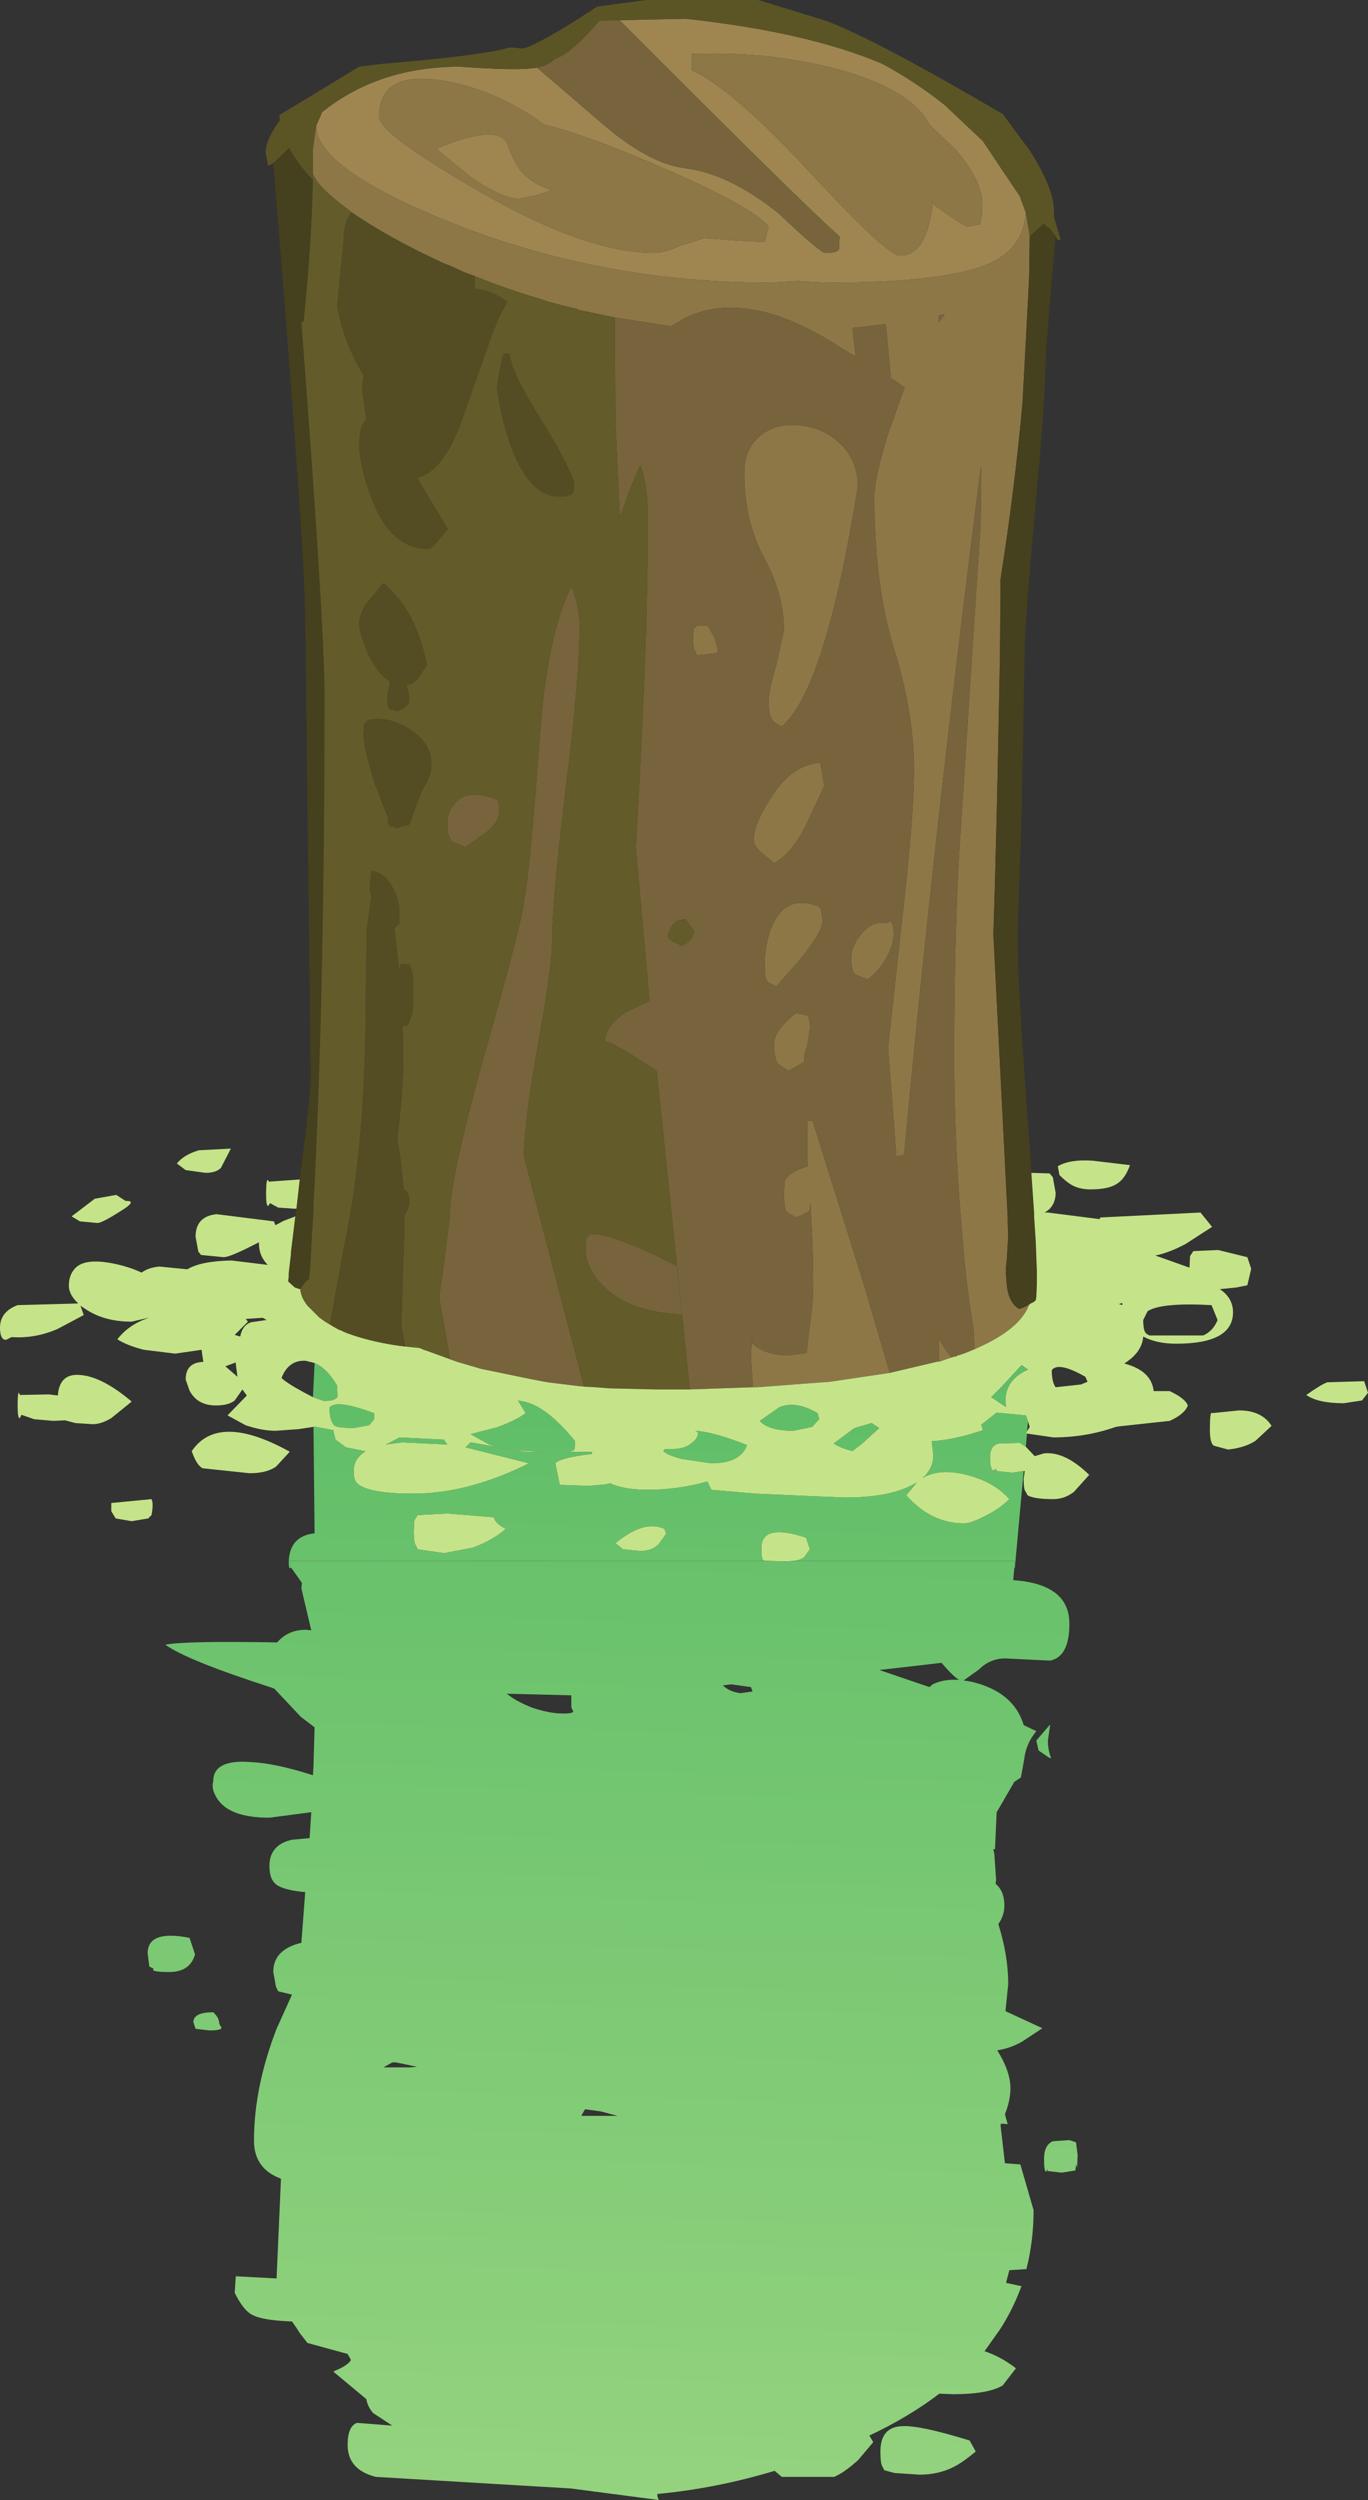 <?xml version="1.0" encoding="UTF-8" standalone="no"?>
<svg xmlns:ffdec="https://www.free-decompiler.com/flash" xmlns:xlink="http://www.w3.org/1999/xlink" ffdec:objectType="shape" height="226.8px" width="124.15px" xmlns="http://www.w3.org/2000/svg">
  <rect width="100%" height="100%" fill="#333333" stroke="none"/>
  <g transform="matrix(1.0, 0.0, 0.0, 1.0, 56.8, 220.05)">
    <path d="M36.4 -90.0 L36.3 -88.8 35.75 -89.15 33.9 -89.1 Q33.05 -88.95 33.05 -87.85 33.05 -86.75 33.35 -86.65 L33.6 -86.8 33.65 -86.6 35.05 -86.45 36.1 -86.6 35.3 -77.8 35.25 -77.8 35.3 -78.45 15.3 -78.45 Q15.85 -78.55 16.15 -78.75 L16.7 -79.5 16.35 -80.55 Q12.3 -81.9 12.3 -79.6 12.3 -78.55 12.5 -78.5 L12.65 -78.45 -30.55 -78.45 -30.35 -77.8 -30.55 -77.8 -30.6 -78.2 Q-30.6 -80.7 -28.25 -80.95 L-28.35 -90.6 -28.35 -90.65 -26.5 -90.3 -26.55 -90.25 -26.35 -89.45 -25.4 -88.75 -23.65 -88.4 -23.6 -88.4 Q-24.7 -87.75 -24.7 -86.6 -24.7 -85.75 -24.35 -85.45 -23.3 -84.55 -19.3 -84.55 -14.3 -84.55 -8.8 -87.3 L-14.55 -88.75 -14.1 -89.2 -9.15 -88.35 -7.45 -88.35 Q-11.15 -88.45 -12.5 -89.05 L-14.1 -89.95 -11.75 -90.55 Q-10.05 -91.15 -9.1 -91.85 L-9.55 -92.6 -9.8 -93.0 -9.25 -92.9 Q-7.15 -92.45 -4.6 -89.3 L-4.65 -88.6 Q-4.75 -88.35 -5.5 -88.35 L-3.05 -88.35 -3.1 -88.15 Q-6.0 -87.8 -6.4 -87.3 L-6.0 -85.35 -3.45 -85.25 -1.75 -85.4 -1.45 -85.5 Q-0.2 -84.9 2.0 -84.9 4.7 -84.9 7.4 -85.65 L7.5 -85.45 7.75 -84.9 11.8 -84.55 16.2 -84.35 19.9 -84.2 Q23.9 -84.2 26.0 -85.35 L26.4 -85.55 25.45 -84.4 Q27.7 -81.85 30.7 -81.85 31.3 -81.85 32.55 -82.5 33.9 -83.15 34.8 -84.05 33.3 -85.75 30.5 -86.35 28.3 -86.8 26.9 -85.95 27.9 -86.8 27.9 -88.05 L27.75 -89.3 Q29.75 -89.45 31.75 -90.1 L32.4 -90.3 32.25 -90.8 33.65 -91.9 36.3 -91.65 36.5 -91.1 36.4 -90.2 36.3 -90.05 36.4 -90.0 M35.9 -96.2 L35.95 -96.2 36.5 -95.8 Q34.45 -94.9 34.45 -92.95 L34.5 -92.4 33.15 -93.3 34.05 -94.2 35.9 -96.2 M20.55 -88.4 L19.9 -88.6 Q19.2 -88.85 18.85 -89.1 L20.75 -90.5 22.3 -90.95 23.0 -90.5 21.4 -89.05 20.55 -88.4 M13.95 -92.4 Q15.45 -93.0 17.4 -91.85 L17.55 -91.3 16.9 -90.6 15.2 -90.25 Q12.95 -90.25 12.15 -91.15 L13.95 -92.4 M3.65 -80.9 L3.5 -81.35 Q1.65 -82.2 -0.95 -80.05 L-0.25 -79.5 1.3 -79.35 Q2.4 -79.35 3.0 -80.0 L3.65 -80.9 M5.05 -87.7 Q3.75 -88.05 3.4 -88.4 L3.55 -88.6 4.25 -88.6 Q5.4 -88.6 6.05 -89.2 6.55 -89.6 6.55 -90.1 L6.3 -90.25 Q8.0 -90.15 11.0 -88.95 10.4 -87.3 7.75 -87.3 L5.05 -87.7 M-28.25 -96.4 Q-27.15 -95.95 -26.2 -94.35 L-26.2 -93.85 -26.15 -93.4 Q-26.3 -92.95 -27.4 -92.95 L-28.4 -93.3 -28.25 -96.4 M-10.9 -81.35 Q-11.95 -81.9 -11.95 -82.4 L-16.25 -82.75 -18.9 -82.6 -19.2 -82.1 -19.25 -81.1 Q-19.25 -80.05 -19.05 -79.85 L-18.9 -79.5 -16.5 -79.15 -13.9 -79.65 Q-12.1 -80.3 -10.9 -81.35 M-16.5 -89.45 L-16.45 -89.35 -16.2 -89.0 -20.3 -89.2 -21.8 -89.0 -21.3 -89.25 -20.55 -89.65 -16.5 -89.45 M-26.9 -92.35 Q-26.35 -93.15 -22.85 -91.85 L-22.85 -91.3 -23.3 -90.75 -24.7 -90.5 Q-26.45 -90.5 -26.55 -90.85 -26.9 -91.3 -26.9 -92.35" fill="url(#gradient0)" fill-rule="evenodd" stroke="none"/>
    <path d="M-28.1 -208.65 L-27.6 -209.8 -27.6 -209.85 Q-22.45 -214.0 -15.05 -214.0 -10.25 -213.65 -8.55 -213.85 L-8.05 -213.9 -2.1 -208.8 Q2.0 -205.25 5.3 -204.8 9.4 -204.3 13.9 -200.65 17.65 -197.1 18.1 -197.1 19.2 -197.1 19.35 -197.45 L19.4 -198.6 Q16.2 -201.4 -0.55 -218.2 L-1.45 -218.2 5.4 -218.35 Q16.5 -217.15 23.3 -214.25 26.25 -212.65 28.9 -210.55 L32.4 -207.25 34.4 -204.25 35.75 -202.25 35.95 -201.7 36.3 -200.75 Q36.05 -197.6 33.2 -196.25 29.3 -194.4 18.25 -194.4 L15.6 -194.55 13.2 -194.4 Q-2.2 -194.4 -15.85 -199.85 -28.1 -204.75 -28.1 -208.65 M10.35 -198.2 L12.6 -198.1 12.95 -199.5 Q11.5 -201.25 3.85 -204.6 -3.3 -207.75 -7.4 -208.75 -11.8 -211.95 -16.7 -212.75 -22.4 -213.65 -22.4 -209.45 -22.4 -207.95 -13.5 -202.8 -3.7 -197.1 2.6 -197.1 3.5 -197.1 4.9 -197.75 L7.15 -198.45 10.35 -198.2 M6.0 -215.15 L6.0 -213.65 Q9.6 -212.1 16.95 -204.15 23.7 -196.85 24.9 -196.85 27.2 -196.85 27.8 -201.2 L27.9 -202.35 27.85 -201.55 Q30.65 -199.5 31.05 -199.5 L32.15 -199.7 32.2 -199.9 32.3 -200.45 32.35 -201.5 Q32.35 -203.65 29.95 -206.45 L27.55 -208.75 Q26.05 -211.7 20.15 -213.5 13.55 -215.45 6.0 -215.15 M-17.2 -206.55 Q-11.65 -208.9 -10.75 -207.0 -10.3 -205.65 -9.75 -204.85 -8.8 -203.45 -6.7 -202.8 L-8.05 -202.35 -9.8 -202.0 Q-11.55 -202.2 -14.15 -204.05 L-17.2 -206.55" fill="#9f8651" fill-rule="evenodd" stroke="none"/>
    <path d="M-28.4 -204.25 L-28.4 -206.55 -28.1 -208.65 Q-28.1 -204.75 -15.85 -199.85 -2.2 -194.4 13.2 -194.4 L15.6 -194.55 18.25 -194.4 Q29.3 -194.4 33.2 -196.25 36.05 -197.6 36.3 -200.75 L36.65 -198.65 36.65 -198.6 36.6 -194.85 36.0 -183.55 Q35.3 -175.75 34.0 -167.5 L34.0 -167.1 34.0 -166.45 34.0 -166.3 33.95 -160.9 33.95 -160.55 33.7 -148.1 33.5 -140.1 33.35 -135.3 34.45 -113.6 34.65 -109.65 34.65 -109.3 34.7 -107.75 34.65 -107.15 34.6 -106.2 34.55 -105.6 34.5 -105.15 34.5 -104.35 34.55 -103.75 Q34.65 -101.9 35.7 -101.3 36.05 -101.4 36.6 -101.7 35.8 -99.45 31.65 -97.65 L31.55 -99.55 Q30.95 -102.9 30.55 -107.7 29.85 -115.55 29.8 -123.45 29.8 -137.0 30.4 -144.9 L32.2 -172.6 32.25 -177.55 32.2 -177.6 Q27.85 -143.45 25.25 -115.3 L24.55 -115.15 23.8 -125.0 25.0 -136.0 Q26.15 -145.9 26.15 -150.15 26.15 -155.35 24.35 -161.15 22.55 -166.95 22.55 -175.0 22.55 -176.6 23.8 -180.7 L25.3 -184.9 26.0 -184.4 24.45 -185.5 24.05 -185.75 23.6 -190.65 20.55 -190.3 20.85 -187.7 19.6 -188.45 Q11.05 -194.05 5.25 -191.15 L4.1 -190.45 -1.0 -191.25 -4.35 -191.95 -4.35 -192.0 -5.8 -192.35 -7.25 -192.75 -7.5 -192.85 -8.0 -193.0 Q-10.9 -193.85 -13.7 -195.0 L-14.65 -195.35 -15.75 -195.85 -16.6 -196.2 Q-21.5 -198.45 -24.9 -200.8 L-25.35 -201.15 Q-27.9 -203.05 -28.4 -204.25 M6.0 -215.15 Q13.55 -215.45 20.15 -213.5 26.05 -211.7 27.55 -208.75 L29.95 -206.45 Q32.35 -203.65 32.35 -201.5 L32.3 -200.45 32.2 -199.9 32.15 -199.7 31.05 -199.5 Q30.65 -199.5 27.85 -201.55 L27.9 -202.35 27.8 -201.2 Q27.2 -196.85 24.9 -196.85 23.7 -196.85 16.95 -204.15 9.6 -212.1 6.0 -213.65 L6.0 -215.15 M10.35 -198.2 L7.15 -198.45 4.9 -197.75 Q3.5 -197.1 2.6 -197.1 -3.7 -197.1 -13.5 -202.8 -22.4 -207.95 -22.4 -209.45 -22.4 -213.65 -16.7 -212.75 -11.8 -211.95 -7.4 -208.75 -3.3 -207.75 3.85 -204.6 11.5 -201.25 12.95 -199.5 L12.6 -198.1 10.35 -198.2 M28.4 -191.45 L28.4 -190.8 28.95 -191.55 28.4 -191.45 M15.9 -181.45 Q18.0 -181.2 19.45 -179.8 21.05 -178.25 21.05 -175.95 18.1 -157.5 14.15 -154.15 13.45 -154.45 13.25 -154.8 12.95 -155.25 12.95 -156.5 12.95 -157.35 13.65 -159.7 L14.35 -162.9 Q14.35 -166.1 12.55 -169.45 10.75 -172.8 10.75 -177.1 10.75 -179.45 12.35 -180.65 13.8 -181.7 15.9 -181.45 M6.45 -163.3 L7.4 -163.3 8.0 -162.3 8.3 -161.3 8.3 -160.8 6.45 -160.6 6.3 -160.95 Q6.1 -161.15 6.1 -162.2 L6.15 -163.15 Q6.3 -163.0 6.45 -163.3 M18.0 -148.75 L16.2 -144.9 Q14.9 -142.5 13.45 -141.75 L12.15 -142.85 Q11.6 -143.4 11.6 -143.85 11.6 -145.25 13.15 -147.65 15.05 -150.7 17.65 -150.85 L18.0 -148.75 M23.95 -136.45 Q24.3 -136.4 24.3 -135.3 24.3 -134.25 23.55 -133.0 22.85 -131.85 21.95 -131.2 L20.8 -131.65 Q20.45 -132.0 20.45 -133.15 20.45 -134.2 21.35 -135.3 22.4 -136.55 23.6 -136.3 L23.95 -136.45 M17.7 -137.6 L17.85 -136.55 Q17.85 -135.5 15.75 -132.95 L13.65 -130.55 12.9 -130.95 Q12.6 -131.2 12.6 -132.3 12.6 -134.85 13.5 -136.5 14.8 -138.9 17.5 -137.8 L17.7 -137.6 M15.45 -128.15 L16.4 -127.95 Q16.7 -127.85 16.7 -126.75 L16.45 -125.15 Q16.15 -124.5 16.15 -123.7 L14.75 -122.9 13.8 -123.55 Q13.45 -124.1 13.45 -125.3 13.45 -126.6 15.45 -128.15 M11.55 -94.2 L11.5 -94.65 11.35 -97.0 11.45 -98.8 11.45 -98.2 Q12.6 -97.1 14.75 -97.1 L16.4 -97.3 16.95 -101.85 Q17.1 -105.0 16.75 -110.9 L16.7 -110.25 16.25 -109.95 15.45 -109.6 14.6 -110.1 Q14.35 -110.5 14.35 -111.7 L14.4 -112.9 Q14.75 -113.7 16.5 -114.25 L16.55 -114.25 16.5 -114.45 16.5 -118.35 16.95 -118.35 21.6 -103.5 23.95 -95.5 18.55 -94.7 11.95 -94.2 11.55 -94.2 M28.4 -96.55 L28.4 -98.1 28.45 -98.65 28.45 -98.6 Q28.9 -97.6 29.6 -96.9 L29.4 -96.85 28.4 -96.5 28.4 -96.55 M-17.2 -206.55 L-14.15 -204.05 Q-11.55 -202.2 -9.8 -202.0 L-8.05 -202.35 -6.7 -202.8 Q-8.8 -203.45 -9.75 -204.85 -10.3 -205.65 -10.75 -207.0 -11.65 -208.9 -17.2 -206.55" fill="#8d7747" fill-rule="evenodd" stroke="none"/>
    <path d="M-32.0 -205.25 L-30.55 -206.65 -30.4 -206.35 Q-29.45 -204.75 -28.4 -203.75 -28.55 -197.5 -29.25 -190.9 L-29.45 -190.8 Q-27.35 -163.35 -27.35 -156.95 -27.35 -130.9 -28.25 -112.65 L-28.35 -110.9 -28.35 -110.2 -28.5 -107.85 -28.65 -105.0 -28.7 -104.6 -28.75 -104.0 -28.9 -103.9 -29.15 -103.7 -29.2 -103.6 -29.55 -103.1 -29.6 -103.1 -30.05 -103.25 -30.65 -103.8 -30.6 -104.25 -30.6 -104.55 -30.4 -106.25 -30.4 -106.45 -30.0 -109.7 -29.9 -110.4 -29.6 -113.05 -29.55 -113.45 Q-28.6 -120.85 -28.6 -122.35 L-29.1 -163.65 Q-29.1 -170.0 -32.0 -205.25 M36.65 -198.6 L37.9 -199.75 38.6 -199.2 39.0 -198.6 38.65 -194.6 38.1 -187.9 Q38.1 -184.15 37.15 -173.85 36.2 -163.5 36.2 -161.2 L35.9 -145.75 35.55 -135.4 Q35.55 -130.75 36.45 -118.85 L36.8 -113.65 37.05 -110.0 37.05 -109.7 37.2 -107.4 37.25 -106.05 37.3 -104.75 37.3 -103.55 37.25 -102.4 37.2 -102.1 37.1 -102.0 36.95 -101.9 36.75 -101.8 36.6 -101.7 Q36.05 -101.4 35.7 -101.3 34.65 -101.9 34.55 -103.75 L34.5 -104.35 34.5 -105.15 34.55 -105.6 34.6 -106.2 34.65 -107.15 34.7 -107.75 34.65 -109.3 34.65 -109.65 34.45 -113.6 33.35 -135.3 33.5 -140.1 33.7 -148.1 33.95 -160.55 33.95 -160.9 34.0 -166.3 34.0 -166.45 34.0 -167.1 34.0 -167.5 Q35.3 -175.75 36.0 -183.55 L36.6 -194.85 36.65 -198.6" fill="#45401d" fill-rule="evenodd" stroke="none"/>
    <path d="M-32.0 -205.25 L-32.2 -205.15 -32.45 -205.0 -32.7 -206.2 Q-32.7 -207.35 -31.4 -209.15 L-31.45 -209.6 -30.05 -210.45 -24.2 -214.0 -22.2 -214.25 Q-13.15 -215.0 -10.7 -215.7 L-10.5 -215.75 -9.45 -215.65 Q-8.6 -215.65 -4.3 -218.35 L-2.6 -219.45 1.85 -220.05 12.0 -220.05 18.2 -218.15 Q22.7 -216.45 34.2 -209.7 L36.65 -206.4 Q38.85 -202.95 38.85 -200.9 L38.85 -200.35 39.4 -198.5 39.45 -198.3 39.2 -198.25 39.0 -198.6 38.6 -199.2 37.9 -199.75 36.65 -198.6 36.65 -198.65 36.3 -200.75 35.95 -201.7 35.75 -202.25 34.4 -204.25 32.4 -207.25 28.9 -210.55 Q26.25 -212.65 23.3 -214.25 16.5 -217.15 5.4 -218.35 L-1.45 -218.2 -2.4 -218.15 -3.25 -217.2 Q-5.2 -215.1 -6.45 -214.7 L-6.5 -214.65 -6.55 -214.6 -6.6 -214.55 Q-7.15 -214.1 -8.05 -213.9 L-8.55 -213.85 Q-10.25 -213.65 -15.05 -214.0 -22.45 -214.0 -27.6 -209.85 L-27.6 -209.8 -28.1 -208.65 -28.4 -206.55 -28.4 -204.25 -28.4 -203.75 Q-29.45 -204.75 -30.4 -206.35 L-30.55 -206.65 -32.0 -205.25" fill="#5b5526" fill-rule="evenodd" stroke="none"/>
    <path d="M-8.05 -213.9 Q-7.15 -214.1 -6.6 -214.55 L-6.55 -214.6 -6.5 -214.65 -6.45 -214.7 Q-5.2 -215.1 -3.25 -217.2 L-2.4 -218.15 -1.45 -218.2 -0.55 -218.2 Q16.2 -201.4 19.4 -198.6 L19.35 -197.45 Q19.2 -197.1 18.1 -197.1 17.65 -197.1 13.9 -200.65 9.4 -204.3 5.3 -204.8 2.0 -205.25 -2.1 -208.8 L-8.05 -213.9 M28.4 -191.45 L28.95 -191.55 28.4 -190.8 28.4 -191.45 M-1.0 -191.25 L4.1 -190.45 5.25 -191.15 Q11.05 -194.05 19.6 -188.45 L20.85 -187.7 20.55 -190.3 23.6 -190.65 24.05 -185.75 24.45 -185.5 26.0 -184.4 25.3 -184.9 23.8 -180.7 Q22.55 -176.6 22.55 -175.0 22.55 -166.95 24.35 -161.15 26.15 -155.35 26.15 -150.15 26.15 -145.9 25.0 -136.0 L23.8 -125.0 24.55 -115.15 25.25 -115.3 Q27.85 -143.45 32.2 -177.6 L32.25 -177.55 32.2 -172.6 30.4 -144.9 Q29.8 -137.0 29.8 -123.45 29.85 -115.55 30.55 -107.7 30.95 -102.9 31.55 -99.55 L31.65 -97.65 30.8 -97.3 30.05 -97.05 29.9 -96.95 29.9 -97.0 29.7 -96.95 29.6 -96.9 Q28.9 -97.6 28.45 -98.6 L28.45 -98.65 28.4 -98.1 28.4 -96.55 23.95 -95.5 21.6 -103.5 16.95 -118.35 16.5 -118.35 16.5 -114.45 16.55 -114.25 16.5 -114.25 Q14.75 -113.7 14.4 -112.9 L14.35 -111.7 Q14.35 -110.5 14.6 -110.1 L15.45 -109.6 16.25 -109.95 16.7 -110.25 16.75 -110.9 Q17.1 -105.0 16.95 -101.85 L16.4 -97.3 14.75 -97.1 Q12.6 -97.1 11.45 -98.2 L11.45 -98.8 11.35 -97.0 11.5 -94.65 11.55 -94.2 5.8 -94.0 3.45 -116.65 2.8 -122.9 2.25 -123.25 Q-1.9 -126.0 -1.9 -125.45 -1.9 -127.0 0.05 -128.25 L2.15 -129.25 0.9 -143.2 1.1 -146.8 Q2.0 -162.7 2.0 -173.05 2.0 -176.1 1.3 -177.85 0.3 -175.65 -0.55 -173.05 L-0.95 -181.9 -1.0 -189.45 -1.0 -191.25 M18.0 -148.75 L17.65 -150.85 Q15.05 -150.7 13.15 -147.65 11.6 -145.25 11.6 -143.85 11.6 -143.4 12.15 -142.85 L13.45 -141.75 Q14.9 -142.5 16.2 -144.9 L18.0 -148.75 M6.45 -163.3 Q6.3 -163.0 6.15 -163.15 L6.1 -162.2 Q6.1 -161.15 6.3 -160.95 L6.45 -160.6 8.3 -160.8 8.3 -161.3 8.0 -162.3 7.4 -163.3 6.45 -163.3 M15.9 -181.45 Q13.8 -181.7 12.35 -180.65 10.75 -179.45 10.75 -177.1 10.75 -172.8 12.55 -169.45 14.35 -166.1 14.35 -162.9 L13.65 -159.7 Q12.95 -157.35 12.95 -156.5 12.95 -155.25 13.25 -154.8 13.45 -154.45 14.15 -154.15 18.1 -157.5 21.05 -175.95 21.05 -178.25 19.45 -179.8 18.0 -181.2 15.9 -181.45 M17.7 -137.6 L17.5 -137.8 Q14.8 -138.9 13.5 -136.5 12.6 -134.85 12.6 -132.3 12.6 -131.2 12.9 -130.95 L13.65 -130.55 15.75 -132.95 Q17.85 -135.5 17.85 -136.55 L17.7 -137.6 M23.95 -136.45 L23.6 -136.3 Q22.4 -136.55 21.35 -135.3 20.45 -134.2 20.45 -133.15 20.45 -132.0 20.8 -131.65 L21.95 -131.2 Q22.85 -131.85 23.55 -133.0 24.3 -134.25 24.3 -135.3 24.3 -136.4 23.95 -136.45 M5.05 -134.25 Q6.05 -134.65 6.2 -135.6 L5.4 -136.65 Q4.1 -136.65 3.8 -135.05 4.0 -134.75 4.55 -134.5 L5.05 -134.25 M15.45 -128.15 Q13.45 -126.6 13.45 -125.3 13.45 -124.1 13.8 -123.55 L14.75 -122.9 16.15 -123.7 Q16.15 -124.5 16.45 -125.15 L16.7 -126.75 Q16.7 -127.85 16.4 -127.95 L15.45 -128.15 M4.65 -105.2 L5.1 -100.8 Q0.55 -101.0 -1.8 -103.15 -3.65 -104.85 -3.65 -106.75 L-3.6 -107.7 -3.3 -108.05 Q-2.15 -108.35 2.45 -106.3 L4.65 -105.2 M-4.25 -94.3 L-7.1 -94.65 -8.45 -94.9 -13.05 -95.85 -13.25 -95.9 -15.3 -96.5 -15.95 -96.75 -16.95 -102.35 -16.45 -105.9 -16.0 -109.45 Q-16.0 -113.15 -12.7 -124.85 -9.3 -136.85 -9.25 -138.3 -8.7 -141.05 -7.8 -153.35 -7.15 -162.4 -4.95 -166.85 -4.2 -165.05 -4.2 -163.1 -4.2 -158.7 -5.45 -148.55 -6.7 -138.45 -6.7 -134.4 -6.7 -132.55 -7.95 -125.4 -9.25 -118.3 -9.25 -115.15 L-3.8 -94.25 -4.25 -94.3 M-11.5 -146.35 Q-11.5 -145.5 -12.6 -144.6 L-14.55 -143.2 -15.75 -143.7 Q-16.2 -144.15 -16.2 -145.3 -16.2 -146.5 -15.4 -147.3 -14.2 -148.5 -11.85 -147.55 L-11.65 -147.45 Q-11.5 -147.4 -11.5 -146.35" fill="#77643c" fill-rule="evenodd" stroke="none"/>
    <path d="M-28.4 -203.75 L-28.4 -204.25 Q-27.9 -203.05 -25.35 -201.15 L-24.9 -200.8 Q-25.6 -199.85 -25.6 -198.4 L-26.2 -192.35 Q-25.8 -189.9 -24.7 -187.65 -24.0 -186.15 -23.2 -185.15 L-23.8 -185.95 -23.95 -184.85 -23.55 -181.95 Q-24.2 -181.6 -24.2 -179.4 -24.05 -177.55 -23.2 -175.15 -21.45 -170.25 -17.95 -170.25 -17.6 -170.25 -17.05 -171.0 L-16.15 -172.05 -18.95 -176.7 Q-16.35 -177.3 -14.55 -182.9 L-12.05 -189.95 -11.45 -191.4 -10.85 -192.5 -10.75 -192.65 Q-12.2 -193.75 -13.75 -193.85 L-13.7 -194.45 -13.7 -195.0 Q-10.9 -193.85 -8.0 -193.0 L-7.5 -192.85 -7.25 -192.75 -5.8 -192.35 -4.35 -192.0 -4.35 -191.95 -1.0 -191.25 -1.0 -189.45 -0.95 -181.9 -0.55 -173.05 Q0.3 -175.65 1.3 -177.85 2.0 -176.1 2.0 -173.05 2.0 -162.7 1.1 -146.8 L0.9 -143.2 2.15 -129.25 0.05 -128.25 Q-1.9 -127.0 -1.9 -125.45 -1.9 -126.0 2.25 -123.25 L2.8 -122.9 3.45 -116.65 5.8 -94.0 3.05 -94.0 2.65 -94.0 -1.45 -94.1 -1.5 -94.1 -2.75 -94.2 -3.7 -94.25 -4.25 -94.3 -3.8 -94.25 -9.25 -115.15 Q-9.25 -118.3 -7.95 -125.4 -6.7 -132.55 -6.7 -134.4 -6.7 -138.45 -5.45 -148.55 -4.2 -158.7 -4.2 -163.1 -4.2 -165.05 -4.95 -166.85 -7.15 -162.4 -7.8 -153.35 -8.7 -141.05 -9.25 -138.3 -9.3 -136.85 -12.7 -124.85 -16.0 -113.15 -16.0 -109.45 L-16.45 -105.9 -16.95 -102.35 -15.95 -96.75 -15.3 -96.5 -18.05 -97.5 -18.35 -97.6 -18.7 -97.75 -20.05 -97.9 -20.05 -98.0 -20.35 -99.6 -20.35 -100.55 -20.25 -104.15 -20.2 -105.65 -20.15 -106.95 -20.15 -107.25 -20.1 -108.75 -20.1 -109.75 -20.0 -109.95 Q-19.65 -110.65 -19.65 -110.9 -19.65 -112.0 -20.1 -112.1 L-20.15 -112.1 -20.5 -115.3 -20.75 -116.6 Q-20.2 -121.55 -20.2 -123.7 L-20.25 -127.0 -19.8 -127.0 -19.35 -128.2 -19.3 -130.05 -19.35 -131.8 -19.65 -132.6 -20.4 -132.6 -20.6 -131.95 -20.65 -132.65 -21.0 -135.85 -20.7 -136.15 -20.55 -136.25 -20.55 -137.35 Q-20.55 -138.35 -21.1 -139.4 -21.8 -140.85 -23.1 -141.05 L-23.25 -139.45 -23.1 -138.7 -23.5 -135.9 -23.6 -130.0 Q-23.6 -115.95 -25.6 -106.85 L-26.85 -99.9 -26.55 -99.7 -27.3 -100.15 -27.85 -100.55 -28.9 -101.6 Q-29.5 -102.35 -29.55 -103.1 L-29.2 -103.6 -29.15 -103.7 -28.9 -103.9 -28.75 -104.0 -28.7 -104.6 -28.65 -105.0 -28.5 -107.85 -28.35 -110.2 -28.35 -110.9 -28.25 -112.65 Q-27.35 -130.9 -27.35 -156.95 -27.35 -163.35 -29.45 -190.8 L-29.25 -190.9 Q-28.55 -197.5 -28.4 -203.75 M5.05 -134.25 L4.55 -134.5 Q4.0 -134.75 3.8 -135.05 4.1 -136.65 5.4 -136.65 L6.2 -135.6 Q6.05 -134.65 5.05 -134.25 M4.65 -105.2 L2.45 -106.3 Q-2.15 -108.35 -3.3 -108.05 L-3.6 -107.7 -3.65 -106.75 Q-3.65 -104.85 -1.8 -103.15 0.55 -101.0 5.1 -100.8 L4.65 -105.2 M-11.1 -187.95 L-11.4 -186.75 -11.7 -184.95 Q-11.4 -182.4 -10.55 -179.9 -8.85 -175.0 -6.0 -175.0 -4.9 -175.0 -4.75 -175.45 L-4.7 -176.3 Q-5.35 -178.25 -8.05 -182.55 -10.4 -186.35 -10.55 -187.95 L-11.1 -187.95 M-23.45 -154.7 L-23.75 -154.35 -23.8 -153.35 Q-23.8 -152.2 -22.75 -148.85 L-21.6 -145.9 -21.55 -145.3 -21.45 -145.1 -21.1 -145.1 -20.9 -144.9 -19.65 -145.25 -18.9 -147.35 -18.35 -148.6 Q-17.65 -149.7 -17.65 -150.65 -17.65 -152.75 -19.8 -154.0 -21.8 -155.15 -23.45 -154.7 M-22.0 -167.15 L-23.6 -165.25 Q-24.2 -164.2 -24.2 -163.6 -24.2 -162.5 -23.35 -160.65 -22.55 -158.9 -21.4 -158.25 L-21.65 -156.95 Q-21.65 -155.85 -21.45 -155.7 L-20.7 -155.55 Q-20.15 -155.75 -19.85 -156.1 L-19.65 -156.4 Q-19.65 -157.3 -19.95 -157.9 -19.25 -157.9 -18.7 -158.75 L-18.05 -159.75 Q-18.55 -162.0 -19.25 -163.5 -20.25 -165.65 -22.0 -167.15 M-11.5 -146.35 Q-11.5 -147.4 -11.65 -147.45 L-11.85 -147.55 Q-14.2 -148.5 -15.4 -147.3 -16.2 -146.5 -16.2 -145.3 -16.2 -144.15 -15.75 -143.7 L-14.55 -143.2 -12.6 -144.6 Q-11.5 -145.5 -11.5 -146.35 M-18.7 -97.75 L-19.05 -97.9 -19.45 -98.05 -19.1 -97.9 -18.7 -97.75" fill="#635b29" fill-rule="evenodd" stroke="none"/>
    <path d="M36.8 -113.65 L38.45 -113.6 38.75 -113.25 39.0 -111.85 Q39.0 -110.6 38.0 -110.05 L38.3 -110.05 43.0 -109.45 43.05 -109.6 52.15 -110.05 53.2 -108.75 50.8 -107.2 Q49.3 -106.4 48.05 -106.15 L51.15 -105.05 51.2 -106.1 51.5 -106.55 53.75 -106.65 56.4 -106.0 56.75 -104.95 56.4 -103.45 55.4 -103.25 53.9 -103.1 Q55.1 -102.3 55.1 -101.0 55.1 -98.15 49.95 -98.15 48.15 -98.15 46.95 -98.8 46.85 -97.4 45.3 -96.4 L45.25 -96.35 Q47.7 -95.7 47.9 -93.85 L49.35 -93.85 Q50.75 -93.2 51.0 -92.55 50.7 -91.75 49.35 -91.15 L44.75 -90.65 44.45 -90.6 Q41.75 -89.65 38.8 -89.65 L36.4 -90.0 36.3 -90.05 36.4 -90.2 36.65 -90.6 36.5 -91.1 36.3 -91.65 33.65 -91.9 32.25 -90.8 32.4 -90.3 31.75 -90.1 Q29.75 -89.45 27.75 -89.3 L27.9 -88.05 Q27.9 -86.8 26.9 -85.95 28.3 -86.8 30.5 -86.35 33.3 -85.75 34.8 -84.05 33.9 -83.15 32.55 -82.5 31.3 -81.85 30.7 -81.85 27.7 -81.85 25.45 -84.4 L26.4 -85.55 26.0 -85.35 Q23.9 -84.2 19.9 -84.2 L16.2 -84.35 11.8 -84.55 7.75 -84.9 7.5 -85.45 7.4 -85.65 Q4.7 -84.9 2.0 -84.9 -0.2 -84.9 -1.45 -85.5 L-1.75 -85.4 -3.45 -85.25 -6.0 -85.35 -6.4 -87.3 Q-6.0 -87.8 -3.1 -88.15 L-3.05 -88.35 -5.5 -88.35 Q-4.75 -88.35 -4.65 -88.6 L-4.6 -89.3 Q-7.15 -92.45 -9.25 -92.9 L-9.8 -93.0 -9.55 -92.6 -9.1 -91.85 Q-10.05 -91.15 -11.75 -90.55 L-14.1 -89.95 -12.5 -89.05 Q-11.15 -88.45 -7.45 -88.35 L-9.15 -88.35 -14.1 -89.2 -14.55 -88.75 -8.8 -87.3 Q-14.3 -84.55 -19.3 -84.55 -23.3 -84.55 -24.35 -85.45 -24.7 -85.75 -24.7 -86.6 -24.7 -87.75 -23.6 -88.4 L-23.65 -88.4 -25.4 -88.75 -26.35 -89.45 -26.55 -90.25 -26.5 -90.3 -28.35 -90.65 -28.35 -90.6 -28.4 -90.6 -29.7 -90.4 -31.8 -90.25 Q-33.0 -90.25 -34.5 -90.75 L-36.15 -91.65 -34.4 -93.45 -34.8 -94.0 -35.5 -93.0 Q-36.05 -92.55 -37.2 -92.55 -38.9 -92.55 -39.6 -93.9 L-39.95 -94.9 Q-39.95 -96.45 -38.35 -96.5 L-38.5 -97.55 -38.5 -97.6 -40.9 -97.25 -43.75 -97.6 Q-45.3 -98.0 -46.15 -98.55 -45.1 -99.9 -43.3 -100.5 L-43.35 -100.5 -44.85 -100.15 Q-47.35 -100.15 -49.05 -101.3 L-49.5 -101.6 -49.2 -100.75 -51.55 -99.5 Q-53.6 -98.6 -55.75 -98.75 L-56.25 -98.5 Q-56.8 -98.5 -56.8 -99.6 -56.8 -101.05 -55.2 -101.65 L-49.7 -101.8 Q-50.55 -102.6 -50.55 -103.4 -50.55 -104.3 -50.1 -104.85 -49.3 -105.95 -46.65 -105.45 -45.1 -105.15 -43.95 -104.6 -43.35 -105.05 -42.35 -105.15 L-39.8 -104.9 Q-38.55 -105.65 -35.8 -105.7 L-32.5 -105.3 Q-33.3 -106.1 -33.3 -107.25 L-33.3 -107.35 -33.8 -107.1 Q-35.95 -106.0 -36.5 -106.0 L-38.55 -106.2 -38.8 -106.5 -39.05 -107.85 Q-39.05 -109.7 -37.15 -109.9 L-31.95 -109.25 -31.8 -108.9 -31.05 -109.3 -30.0 -109.7 -30.4 -106.45 -30.4 -106.25 -30.6 -104.55 -30.6 -104.25 -30.65 -103.8 -30.05 -103.25 -29.6 -103.1 -29.55 -103.1 Q-29.5 -102.35 -28.9 -101.6 L-27.85 -100.55 -27.3 -100.15 -26.55 -99.7 -26.45 -99.65 -26.0 -99.4 -25.8 -99.35 -25.75 -99.3 -25.4 -99.15 Q-23.7 -98.5 -21.45 -98.1 L-20.8 -98.0 -20.45 -97.95 -20.05 -97.9 -18.7 -97.75 -18.35 -97.6 -18.05 -97.5 -15.3 -96.5 -13.25 -95.9 -13.05 -95.85 -8.45 -94.9 -7.1 -94.65 -4.25 -94.3 -3.7 -94.25 -2.75 -94.2 -1.5 -94.1 -1.45 -94.1 2.65 -94.0 3.05 -94.0 5.8 -94.0 11.55 -94.2 11.95 -94.2 18.55 -94.7 23.95 -95.5 28.4 -96.55 28.4 -96.5 29.4 -96.85 29.6 -96.9 29.7 -96.95 29.9 -97.0 29.9 -96.95 30.05 -97.05 30.8 -97.3 31.65 -97.65 Q35.8 -99.45 36.6 -101.7 L36.75 -101.8 36.95 -101.9 37.1 -102.0 37.2 -102.1 37.25 -102.4 37.3 -103.55 37.3 -104.75 37.25 -106.05 37.2 -107.4 37.05 -109.7 37.05 -110.0 36.8 -113.65 M36.3 -88.8 L37.1 -87.95 37.95 -88.2 Q39.85 -88.4 42.05 -86.25 L40.65 -84.7 Q39.8 -84.05 38.8 -84.05 37.05 -84.05 36.45 -84.4 L36.3 -84.7 Q36.1 -84.85 36.1 -85.9 L36.2 -86.6 36.1 -86.6 35.05 -86.45 33.65 -86.6 33.6 -86.8 33.35 -86.65 Q33.05 -86.75 33.05 -87.85 33.05 -88.95 33.9 -89.1 L35.75 -89.15 36.3 -88.8 M-29.9 -110.4 L-30.15 -110.4 -31.55 -110.5 -32.3 -110.9 -32.45 -110.65 Q-32.65 -110.6 -32.65 -111.7 -32.65 -113.45 -32.4 -112.85 L-29.6 -113.05 -29.9 -110.4 M39.35 -113.45 L39.2 -114.25 Q40.3 -114.9 42.4 -114.75 L45.75 -114.35 Q45.3 -113.1 44.55 -112.65 43.8 -112.15 42.15 -112.15 41.05 -112.15 40.3 -112.65 39.9 -112.9 39.35 -113.45 M47.35 -101.1 L46.95 -100.3 Q46.95 -99.25 47.25 -99.05 L47.5 -98.9 52.4 -98.9 Q53.3 -99.3 53.7 -100.3 L53.15 -101.65 Q48.6 -101.9 47.35 -101.1 M45.05 -101.65 L45.05 -101.85 44.75 -101.75 45.05 -101.65 M67.35 -93.7 L66.8 -93.0 65.15 -92.75 Q62.8 -92.75 61.75 -93.5 63.1 -94.45 63.65 -94.65 L67.0 -94.75 67.35 -93.7 M57.15 -89.35 Q56.15 -88.7 54.65 -88.55 L53.35 -88.9 Q53.0 -89.15 53.0 -90.35 53.0 -92.1 53.2 -91.85 L55.65 -92.1 Q57.7 -92.1 58.6 -90.7 L57.15 -89.35 M41.9 -94.7 L41.7 -95.15 Q39.25 -96.55 38.65 -95.75 38.65 -94.7 39.0 -94.2 L41.3 -94.45 41.9 -94.7 M35.9 -96.2 L34.05 -94.2 33.15 -93.3 34.5 -92.4 34.45 -92.95 Q34.45 -94.9 36.5 -95.8 L35.95 -96.2 35.9 -96.2 M20.55 -88.4 L21.4 -89.05 23.0 -90.5 22.3 -90.95 20.75 -90.5 18.85 -89.1 Q19.2 -88.85 19.9 -88.6 L20.55 -88.4 M13.95 -92.4 L12.15 -91.15 Q12.95 -90.25 15.2 -90.25 L16.9 -90.6 17.55 -91.3 17.4 -91.85 Q15.45 -93.0 13.95 -92.4 M5.05 -87.7 L7.75 -87.3 Q10.4 -87.3 11.0 -88.95 8.0 -90.15 6.3 -90.25 L6.55 -90.1 Q6.55 -89.6 6.05 -89.2 5.4 -88.6 4.25 -88.6 L3.55 -88.6 3.4 -88.4 Q3.75 -88.05 5.05 -87.7 M3.65 -80.9 L3.0 -80.0 Q2.4 -79.35 1.3 -79.35 L-0.25 -79.5 -0.95 -80.05 Q1.65 -82.2 3.5 -81.35 L3.65 -80.9 M15.3 -78.45 L14.5 -78.4 12.65 -78.45 12.5 -78.5 Q12.3 -78.55 12.3 -79.6 12.3 -81.9 16.35 -80.55 L16.7 -79.5 16.15 -78.75 Q15.85 -78.55 15.3 -78.45 M-47.95 -109.1 L-49.55 -109.25 -50.3 -109.7 -48.2 -111.3 -46.25 -111.65 -45.4 -111.1 Q-44.25 -111.15 -45.9 -110.15 -47.55 -109.1 -47.95 -109.1 M-36.75 -114.1 Q-37.2 -113.65 -38.15 -113.65 L-39.95 -113.9 -40.75 -114.5 Q-40.1 -115.3 -38.75 -115.7 L-35.85 -115.85 -36.75 -114.1 M-34.3 -100.15 L-35.5 -98.95 -35.0 -98.8 Q-34.8 -99.85 -34.0 -100.1 L-32.6 -100.3 -32.95 -100.5 -34.5 -100.4 -34.3 -100.15 M-18.7 -97.75 L-19.1 -97.9 -19.45 -98.05 -19.05 -97.9 -18.7 -97.75 M-16.5 -89.45 L-20.55 -89.65 -21.3 -89.25 -21.8 -89.0 -20.3 -89.2 -16.2 -89.0 -16.45 -89.35 -16.5 -89.45 M-10.9 -81.35 Q-12.1 -80.3 -13.9 -79.65 L-16.5 -79.15 -18.9 -79.5 -19.05 -79.85 Q-19.25 -80.05 -19.25 -81.1 L-19.2 -82.1 -18.9 -82.6 -16.25 -82.75 -11.95 -82.4 Q-11.95 -81.9 -10.9 -81.35 M-28.4 -93.3 L-27.4 -92.95 Q-26.3 -92.95 -26.15 -93.4 L-26.2 -93.85 -26.2 -94.35 Q-27.15 -95.95 -28.25 -96.4 L-29.05 -96.6 Q-30.6 -96.7 -31.25 -95.05 -30.9 -94.65 -29.25 -93.75 L-28.4 -93.3 M-26.9 -92.35 Q-26.9 -91.3 -26.55 -90.85 -26.45 -90.5 -24.7 -90.5 L-23.3 -90.75 -22.85 -91.3 -22.85 -91.85 Q-26.35 -93.15 -26.9 -92.35 M-35.4 -96.45 L-36.35 -96.1 -35.25 -95.15 -35.4 -96.3 -35.4 -96.45 M-39.4 -88.4 Q-37.0 -91.95 -30.5 -88.35 L-31.75 -87.0 Q-32.6 -86.4 -34.15 -86.4 L-38.4 -86.85 Q-38.95 -87.1 -39.4 -88.4 M-44.85 -92.9 L-46.7 -91.4 Q-47.6 -90.85 -48.4 -90.85 L-49.95 -90.95 -50.9 -91.2 -51.95 -91.15 -53.7 -91.3 -54.85 -91.7 -55.0 -91.4 Q-55.2 -91.35 -55.2 -92.45 -55.2 -94.2 -55.0 -93.5 L-52.35 -93.55 -51.55 -93.45 Q-51.4 -95.55 -49.4 -95.3 -47.45 -95.1 -44.85 -92.9 M-43.35 -82.3 L-44.85 -82.05 -46.3 -82.3 -46.7 -82.95 -46.7 -83.7 -43.05 -84.05 Q-42.85 -83.65 -43.05 -82.6 L-43.35 -82.3" fill="#c5e489" fill-rule="evenodd" stroke="none"/>
    <path d="M-13.7 -195.0 L-13.7 -194.45 -13.75 -193.85 Q-12.2 -193.75 -10.75 -192.65 L-10.85 -192.5 -11.45 -191.4 -12.05 -189.95 -14.55 -182.9 Q-16.35 -177.3 -18.95 -176.7 L-16.15 -172.05 -17.05 -171.0 Q-17.6 -170.25 -17.95 -170.25 -21.45 -170.25 -23.2 -175.15 -24.05 -177.55 -24.2 -179.4 -24.2 -181.6 -23.55 -181.95 L-23.95 -184.85 -23.8 -185.95 -23.2 -185.15 Q-24.0 -186.15 -24.7 -187.65 -25.8 -189.9 -26.2 -192.35 L-25.6 -198.4 Q-25.6 -199.85 -24.9 -200.8 -21.5 -198.45 -16.6 -196.2 L-15.75 -195.85 -14.65 -195.35 -13.7 -195.0 M-20.05 -97.9 L-20.45 -97.95 -20.8 -98.0 -21.45 -98.1 Q-23.7 -98.5 -25.4 -99.15 L-25.75 -99.3 -25.8 -99.35 -26.0 -99.4 -26.45 -99.65 -26.55 -99.7 -26.85 -99.9 -25.6 -106.85 Q-23.6 -115.95 -23.6 -130.0 L-23.5 -135.9 -23.1 -138.7 -23.25 -139.45 -23.1 -141.05 Q-21.8 -140.85 -21.1 -139.4 -20.55 -138.35 -20.55 -137.35 L-20.55 -136.25 -20.7 -136.15 -21.0 -135.85 -20.65 -132.65 -20.6 -131.95 -20.4 -132.6 -19.65 -132.6 -19.35 -131.8 -19.3 -130.05 -19.35 -128.2 -19.8 -127.0 -20.25 -127.0 -20.2 -123.7 Q-20.2 -121.55 -20.75 -116.6 L-20.5 -115.3 -20.15 -112.1 -20.1 -112.1 Q-19.65 -112.0 -19.65 -110.9 -19.65 -110.65 -20.0 -109.95 L-20.1 -109.75 -20.1 -108.75 -20.15 -107.25 -20.15 -106.95 -20.2 -105.65 -20.25 -104.15 -20.35 -100.55 -20.35 -99.6 -20.05 -98.0 -20.05 -97.9 M-11.1 -187.95 L-10.55 -187.95 Q-10.4 -186.35 -8.05 -182.55 -5.35 -178.25 -4.7 -176.3 L-4.75 -175.45 Q-4.9 -175.0 -6.0 -175.0 -8.85 -175.0 -10.55 -179.9 -11.4 -182.4 -11.7 -184.95 L-11.4 -186.75 -11.1 -187.95 M-22.0 -167.15 Q-20.25 -165.65 -19.25 -163.5 -18.55 -162.0 -18.05 -159.75 L-18.7 -158.75 Q-19.25 -157.9 -19.95 -157.9 -19.65 -157.3 -19.65 -156.4 L-19.85 -156.1 Q-20.15 -155.75 -20.7 -155.55 L-21.45 -155.7 Q-21.65 -155.85 -21.65 -156.95 L-21.4 -158.25 Q-22.55 -158.9 -23.35 -160.65 -24.2 -162.5 -24.2 -163.6 -24.2 -164.2 -23.6 -165.25 L-22.0 -167.15 M-23.45 -154.7 Q-21.8 -155.15 -19.8 -154.0 -17.65 -152.75 -17.65 -150.65 -17.65 -149.7 -18.35 -148.6 L-18.9 -147.35 -19.65 -145.25 -20.9 -144.9 -21.1 -145.1 -21.45 -145.1 -21.55 -145.3 -21.6 -145.9 -22.75 -148.85 Q-23.8 -152.2 -23.8 -153.35 L-23.75 -154.35 -23.45 -154.7" fill="#544d23" fill-rule="evenodd" stroke="none"/>
    <path d="M35.25 -77.8 L35.15 -76.7 Q40.25 -76.35 40.25 -72.75 40.25 -69.75 38.5 -69.4 L34.45 -69.6 Q33.05 -69.6 32.05 -68.6 L30.65 -67.6 31.3 -67.5 Q35.2 -66.6 36.1 -63.55 L37.25 -63.0 Q36.3 -61.85 36.15 -60.45 L35.85 -58.8 35.25 -58.4 34.15 -56.5 33.65 -55.65 33.5 -52.3 33.35 -52.3 33.45 -51.8 33.45 -51.7 33.6 -49.5 33.55 -49.15 Q34.35 -48.5 34.35 -47.2 34.35 -46.25 33.8 -45.5 34.7 -42.65 34.7 -40.05 L34.45 -37.6 37.8 -36.05 35.9 -34.8 Q34.8 -34.2 33.7 -34.05 34.9 -32.15 34.9 -30.6 34.9 -29.5 34.4 -28.25 L34.65 -27.35 34.05 -27.4 34.0 -27.25 34.4 -23.8 35.75 -23.7 35.8 -23.7 37.0 -19.55 Q37.0 -16.75 36.35 -14.2 L34.8 -14.1 34.5 -12.95 35.9 -12.65 Q35.15 -10.6 34.0 -8.8 L32.55 -6.75 Q34.05 -6.25 35.4 -5.2 L34.2 -3.65 Q32.9 -2.85 29.65 -2.85 L28.45 -2.9 Q25.7 -0.8 22.1 0.9 L22.45 1.5 21.1 3.1 Q19.85 4.25 18.9 4.65 L14.15 4.65 13.5 4.1 Q8.2 5.7 2.85 6.2 2.85 6.55 3.0 6.75 L-5.0 5.7 -22.7 4.65 Q-25.25 4.0 -25.25 1.75 -25.25 0.05 -24.4 -0.25 L-21.2 0.0 -22.95 -1.15 Q-23.45 -1.75 -23.55 -2.4 L-26.55 -4.9 -26.35 -5.0 Q-25.25 -5.45 -24.95 -5.95 L-25.25 -6.5 -28.9 -7.5 -29.6 -8.4 -29.85 -8.8 -30.3 -9.45 Q-33.3 -9.55 -34.15 -10.2 -34.8 -10.65 -35.5 -12.05 L-35.4 -13.55 -31.7 -13.35 -31.3 -22.4 Q-33.75 -23.3 -33.75 -25.85 -33.75 -30.7 -31.7 -36.0 L-30.3 -39.1 -31.55 -39.4 -31.75 -39.8 -32.0 -41.15 Q-32.0 -43.2 -29.45 -43.8 L-29.1 -48.4 Q-30.85 -48.55 -31.6 -49.0 -32.35 -49.45 -32.35 -50.75 -32.35 -52.7 -30.3 -53.15 L-28.7 -53.3 -28.55 -55.65 -32.35 -55.15 Q-36.0 -55.15 -37.1 -56.9 -37.65 -57.75 -37.45 -58.45 -37.45 -60.45 -34.1 -60.2 -31.8 -60.1 -28.4 -59.0 L-28.35 -59.85 -28.25 -63.35 -29.5 -64.3 -31.9 -66.85 -32.15 -66.95 Q-39.9 -69.45 -41.8 -70.85 -39.85 -71.2 -31.65 -71.05 -30.65 -72.2 -29.05 -72.2 L-28.55 -72.15 -29.45 -75.95 -29.4 -76.45 -30.35 -77.8 -30.55 -78.45 12.65 -78.45 14.5 -78.4 15.3 -78.45 35.3 -78.45 35.25 -77.8 M38.5 -63.55 L38.3 -62.15 Q38.3 -61.25 38.6 -60.55 L38.4 -60.6 37.45 -61.25 37.25 -62.15 38.45 -63.55 38.5 -63.55 M11.5 -66.6 L11.35 -67.0 9.55 -67.25 8.8 -67.15 Q9.45 -66.55 10.4 -66.45 L11.5 -66.6 M30.25 -67.65 Q29.7 -67.95 28.65 -69.2 L23.0 -68.55 27.55 -67.0 27.85 -67.25 Q28.85 -67.75 30.25 -67.65 M40.25 -25.9 L40.85 -25.7 41.0 -24.55 40.95 -23.4 40.85 -23.7 40.8 -23.15 39.55 -22.95 38.25 -23.1 38.3 -23.3 38.15 -23.05 Q37.95 -23.0 37.95 -24.2 37.95 -25.45 38.75 -25.8 L40.25 -25.9 M31.75 2.35 Q30.55 3.35 29.75 3.75 28.35 4.45 26.65 4.45 L24.4 4.3 23.45 4.05 23.3 3.75 Q23.1 3.5 23.1 2.35 23.1 0.1 25.1 0.05 26.65 -0.05 31.2 1.35 L31.75 2.35 M-4.95 -65.15 L-4.95 -66.25 -10.8 -66.4 Q-10.05 -65.75 -8.55 -65.15 -6.95 -64.6 -5.7 -64.6 -4.65 -64.6 -4.8 -64.85 L-4.95 -65.15 M-43.4 -42.85 Q-43.4 -45.0 -39.6 -44.25 L-39.1 -42.75 Q-39.55 -41.15 -41.45 -41.15 -43.2 -41.15 -42.85 -41.45 L-43.25 -41.65 -43.4 -42.85 M-2.25 -28.5 L-3.7 -28.7 -3.85 -28.45 -4.05 -28.1 -0.75 -28.1 -2.25 -28.5 M-19.6 -32.5 L-18.95 -32.55 -20.85 -32.95 -21.2 -32.95 Q-21.55 -32.75 -22.0 -32.5 L-19.6 -32.5 M-39.25 -36.6 Q-39.25 -37.5 -37.45 -37.5 -36.9 -37.0 -36.9 -36.45 L-36.7 -36.1 Q-36.7 -35.85 -37.8 -35.85 L-39.05 -36.0 -39.25 -36.6" fill="url(#gradient1)" fill-rule="evenodd" stroke="none"/>
  </g>
  <defs>
    <linearGradient gradientTransform="matrix(-0.005, 0.171, 0.758, 0.02, -2340.6, -58.65)" gradientUnits="userSpaceOnUse" id="gradient0" spreadMethod="pad" x1="-819.2" x2="819.2">
      <stop offset="0.0" stop-color="#47b45d"/>
      <stop offset="1.0" stop-color="#e6f3a2"/>
    </linearGradient>
    <linearGradient gradientTransform="matrix(-0.005, 0.188, 0.758, 0.022, -2340.6, -57.5)" gradientUnits="userSpaceOnUse" id="gradient1" spreadMethod="pad" x1="-819.2" x2="819.2">
      <stop offset="0.0" stop-color="#47b45d"/>
      <stop offset="1.0" stop-color="#e6f3a2"/>
    </linearGradient>
  </defs>
</svg>
